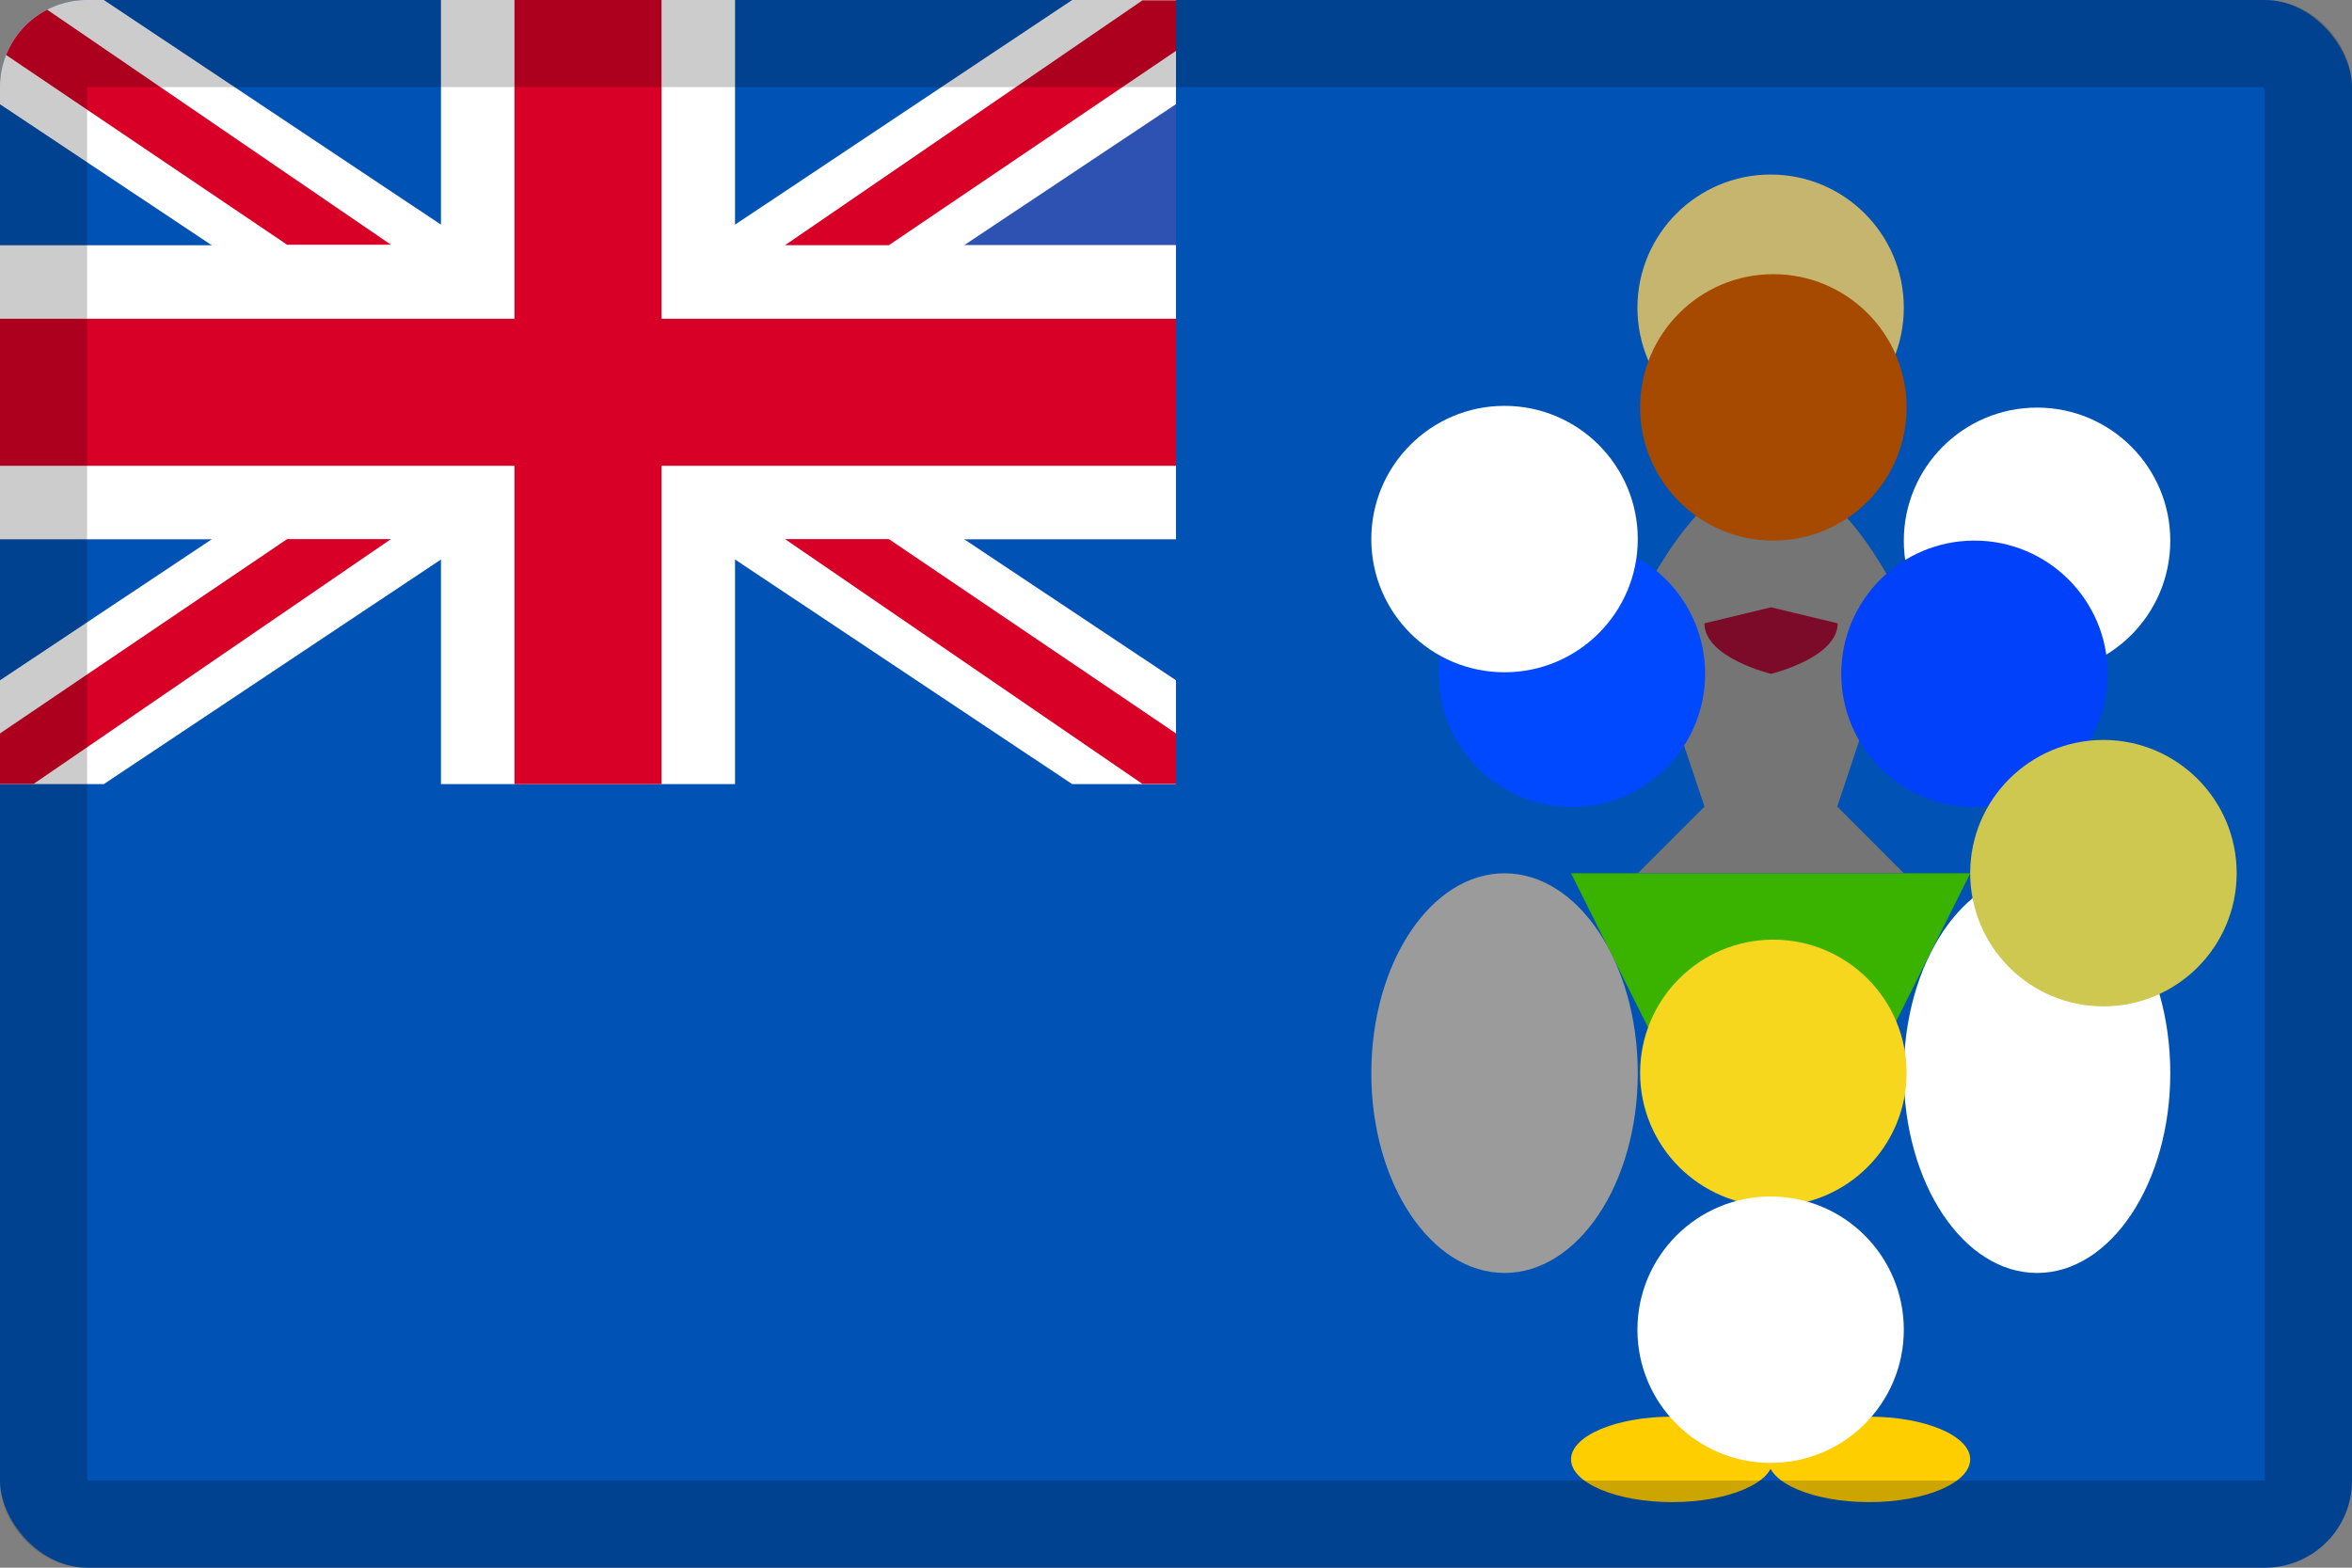 <svg width="27" height="18" viewBox="0 0 27 18" fill="none" xmlns="http://www.w3.org/2000/svg">
<rect x="0" y="0" width="27" height="18" fill="#808080" stroke="none"/>
<g clip-path="url(#clip0_109_43776)">
<path d="M0 0H27V18H0V0Z" fill="#0052B4"/>
<path d="M13.5 0V6.192H11.069L13.5 7.811V9.003H12.308L8.438 6.424V9.003H5.062V6.424L1.192 9.003H0V7.811L2.431 6.192H0V2.816H2.431L0 1.197V0H1.192L5.062 2.579V0H8.438V2.579L12.308 0H13.5Z" fill="white"/>
<path d="M7.594 0H5.906V3.66H0V5.348H5.906V9.003H7.594V5.348H13.5V3.66H7.594V0Z" fill="#D80027"/>
<path d="M13.501 1.195V2.814H11.07L13.501 1.195Z" fill="#2E52B2"/>
<path d="M0 9.001V8.421L3.296 6.19H4.488L0.385 9.001H0ZM0.385 0.004L4.488 2.81H3.296L0 0.584V0.004H0.385ZM13.5 0.004V0.584L10.204 2.815H9.012L13.115 0.004H13.5ZM13.115 9.001L9.012 6.19H10.204L13.5 8.421V9.001H13.115Z" fill="#D80027"/>
<path d="M23.385 14.616C24.229 14.616 24.914 13.588 24.914 12.322C24.914 11.055 24.229 10.027 23.385 10.027C22.54 10.027 21.855 11.055 21.855 12.322C21.855 13.588 22.54 14.616 23.385 14.616Z" fill="white"/>
<path d="M21.457 17.247C22.098 17.247 22.617 17.027 22.617 16.756C22.617 16.485 22.098 16.266 21.457 16.266C20.816 16.266 20.297 16.485 20.297 16.756C20.297 17.027 20.816 17.247 21.457 17.247Z" fill="#FFCE00"/>
<path d="M19.195 17.247C19.836 17.247 20.355 17.027 20.355 16.756C20.355 16.485 19.836 16.266 19.195 16.266C18.555 16.266 18.035 16.485 18.035 16.756C18.035 17.027 18.555 17.247 19.195 17.247Z" fill="#FFCE00"/>
<path d="M18.035 10.027L20.324 14.61L22.618 10.027H18.035Z" fill="#39B200"/>
<path d="M17.271 14.616C18.116 14.616 18.801 13.588 18.801 12.322C18.801 11.055 18.116 10.027 17.271 10.027C16.427 10.027 15.742 11.055 15.742 12.322C15.742 13.588 16.427 14.616 17.271 14.616Z" fill="#9B9B9B"/>
<path d="M19.567 9.261L18.802 10.026H21.855L21.091 9.261L21.855 6.967C21.855 6.967 21.17 5.438 20.326 5.438C19.482 5.438 18.797 6.967 18.797 6.967L19.567 9.261Z" fill="#757575"/>
<path d="M20.326 5.063C21.171 5.063 21.855 4.378 21.855 3.533C21.855 2.689 21.171 2.004 20.326 2.004C19.482 2.004 18.797 2.689 18.797 3.533C18.797 4.378 19.482 5.063 20.326 5.063Z" fill="#C6B56F"/>
<path d="M20.357 6.207C21.202 6.207 21.887 5.523 21.887 4.678C21.887 3.833 21.202 3.148 20.357 3.148C19.513 3.148 18.828 3.833 18.828 4.678C18.828 5.523 19.513 6.207 20.357 6.207Z" fill="#A54A00"/>
<path d="M23.385 7.739C24.229 7.739 24.914 7.054 24.914 6.209C24.914 5.364 24.229 4.68 23.385 4.68C22.54 4.68 21.855 5.364 21.855 6.209C21.855 7.054 22.54 7.739 23.385 7.739Z" fill="white"/>
<path d="M18.045 9.266C18.89 9.266 19.574 8.581 19.574 7.736C19.574 6.892 18.89 6.207 18.045 6.207C17.2 6.207 16.516 6.892 16.516 7.736C16.516 8.581 17.2 9.266 18.045 9.266Z" fill="#0049FF"/>
<path d="M22.666 9.266C23.511 9.266 24.195 8.581 24.195 7.736C24.195 6.892 23.511 6.207 22.666 6.207C21.821 6.207 21.137 6.892 21.137 7.736C21.137 8.581 21.821 9.266 22.666 9.266Z" fill="#0041F9"/>
<path d="M20.357 13.848C21.202 13.848 21.887 13.163 21.887 12.319C21.887 11.474 21.202 10.789 20.357 10.789C19.513 10.789 18.828 11.474 18.828 12.319C18.828 13.163 19.513 13.848 20.357 13.848Z" fill="#F7D71E"/>
<path d="M24.146 11.555C24.991 11.555 25.676 10.87 25.676 10.025C25.676 9.181 24.991 8.496 24.146 8.496C23.302 8.496 22.617 9.181 22.617 10.025C22.617 10.87 23.302 11.555 24.146 11.555Z" fill="#CEC851"/>
<path d="M20.326 16.797C21.171 16.797 21.855 16.112 21.855 15.268C21.855 14.423 21.171 13.738 20.326 13.738C19.482 13.738 18.797 14.423 18.797 15.268C18.797 16.112 19.482 16.797 20.326 16.797Z" fill="white"/>
<path d="M19.566 7.157L20.331 6.973L21.096 7.157C21.096 7.553 20.331 7.737 20.331 7.737C20.331 7.737 19.566 7.553 19.566 7.157Z" fill="#7C0B29"/>
<path d="M17.271 7.719C18.116 7.719 18.801 7.034 18.801 6.19C18.801 5.345 18.116 4.66 17.271 4.66C16.427 4.66 15.742 5.345 15.742 6.19C15.742 7.034 16.427 7.719 17.271 7.719Z" fill="white"/>
</g>
<rect x="0.5" y="0.5" width="26" height="17" rx="0.5" stroke="black" stroke-opacity="0.2"/>
<defs>
<clipPath id="clip0_109_43776">
<rect width="27" height="18" rx="1" fill="white"/>
</clipPath>
</defs>
</svg>
